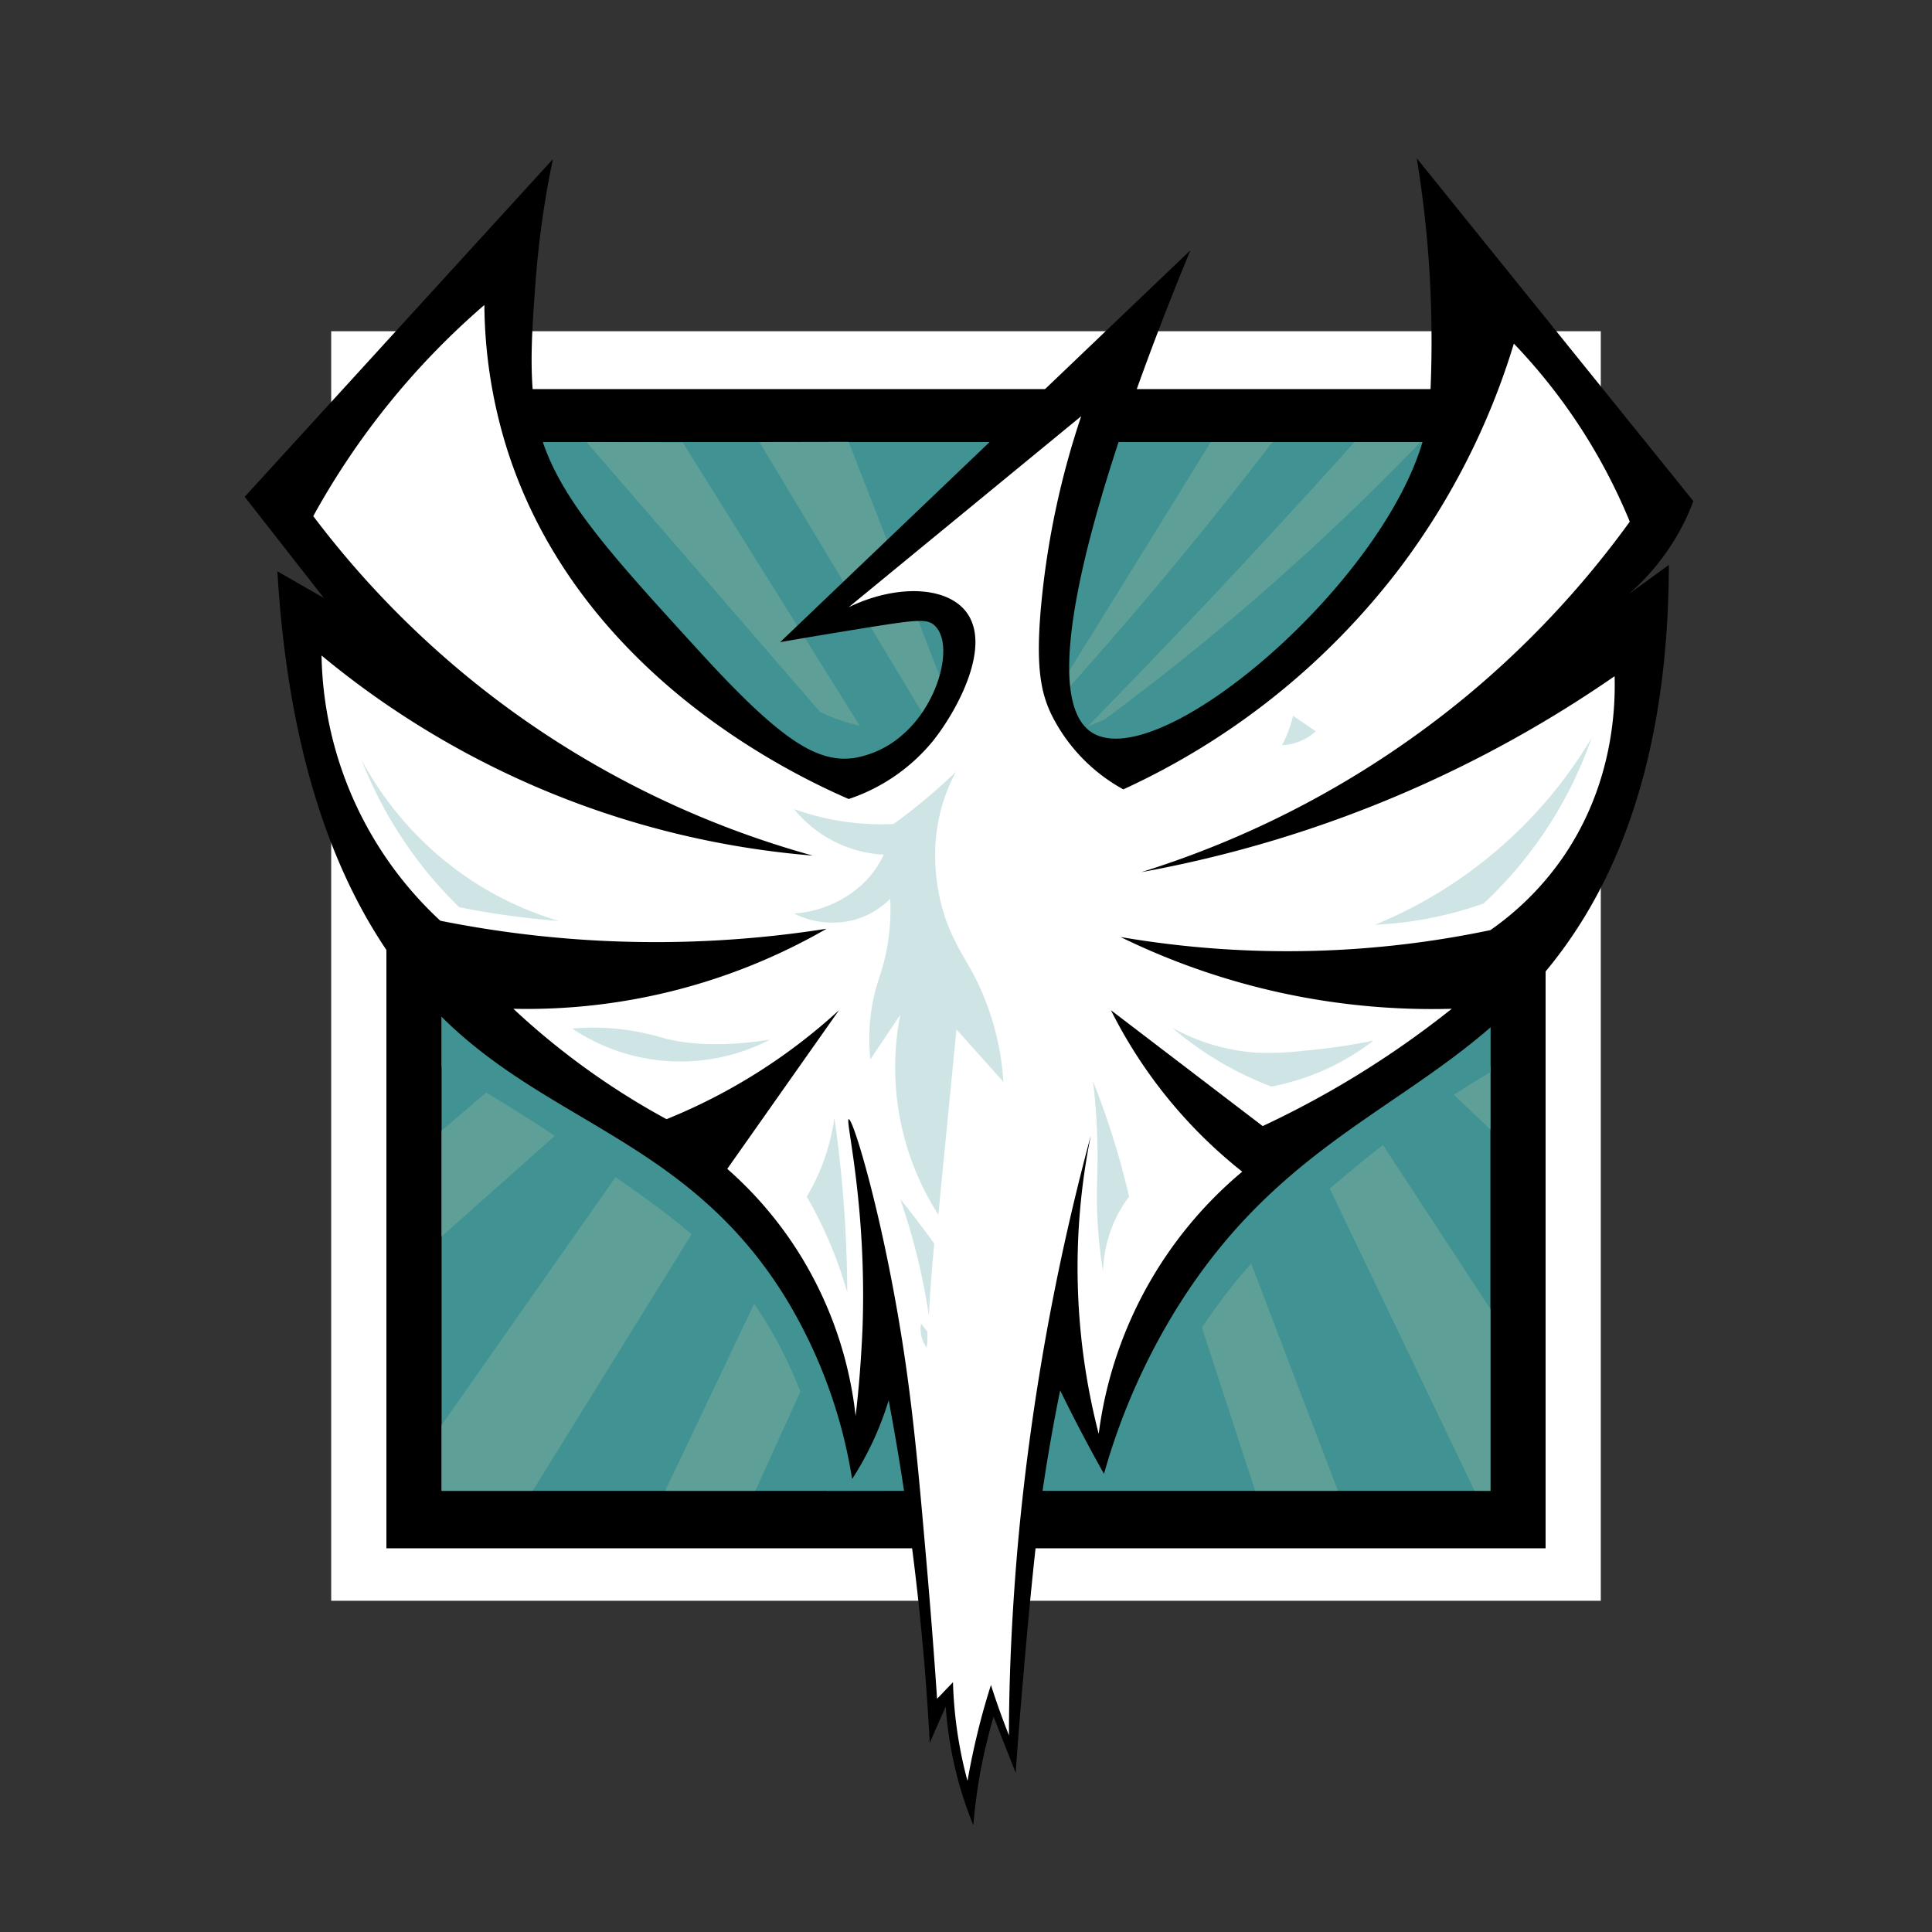 <svg xmlns="http://www.w3.org/2000/svg" viewBox="0 0 350 350">
    <rect x="0" y="0" width="350" height="350" fill="#333333" stroke="none"/>
    <path fill="#fff" d="M60 60h230v230H60z"/>
    <path d="M70 70.49h210v210H70z"/>
    <path fill="#409392" d="M80 80.08h190v190H80z"/>
    <g data-name="Stripes + PhoenixBorder">
        <path fill="#5e9f97" d="M96.5 270.08l37.42-60.41-13.59-9L80 258.17v11.91h16.5zm24 0l25.33-53.25 8.17 15.5-17.17 37.75M80 224l37.5-33.33-9.67-9.67L80 204.83V224zm26.25-143.92L162.43 145v-2.84l-38.74-62zm31.33 0l31.05 51.66 4.94-.69-19.82-51zm81.75 0q-6.76 11-13.58 22-9 14.6-18.08 29.08 11-12 22.42-25.58 10.87-13 20.42-25.5zm26.05 0q-12.62 14.07-26.12 28.42Q207 121.46 195 133.67l-1.14 1.21c9.2-6.57 18.81-13.94 28.64-22.21a454.43 454.43 0 0 0 34.83-32.58zM270 204.63l-15.96-15.2 7.55-5.57 8.41 9.39v11.38zm-2.87 65.45l-33.88-70.7 8-6.13L270 237.13v32.95h-2.87zm-24.75 0l-24.47-64.11-10.03 4.28 19.5 59.83h15z"/>
        <path d="M80 193.25c6 3.36 14.52 8.38 24.33 15.08 13.92 9.51 21.31 14.56 28 22.33 5.37 6.23 14 18.57 17.5 39.42l54.67-.08a103.37 103.37 0 0 1 11.67-27c9.1-14.78 19.79-23.63 29.5-31.67A188.2 188.2 0 0 1 270 194.24V80.08h-12.67c-11.55 13.35-21.53 23.52-28.83 30.58-5.68 5.49-11.58 10.89-20.5 15.83a84.69 84.69 0 0 1-11.36 5.24l-32.34.64a36.1 36.1 0 0 1-11-1.54c-10-3.07-16-9.87-24.33-20.17a902.956 902.956 0 0 1-23.83-30.58H80z" fill="#409392"/>
    </g>
    <circle cx="179.83" cy="183" r="42.5" fill="#fcfcfc" data-name="Background Glow"/>
    <path d="M141.33 116.33l74.33-71c-6.51 15.75-31.79 78.56-17.82 87.39C211 141 257 100.38 259 73.33c.11-1.46.39-6.75.33-13.33a203.59 203.59 0 0 0-2.67-31.33l50.11 62.11a41.57 41.57 0 0 1-2.94 6.22 42.13 42.13 0 0 1-8.83 10.67l7.33-5.33c-.09 39.5-12 61.72-23.33 74.83-19.61 22.7-45.2 27.07-65.5 59.33A117.22 117.22 0 0 0 200 267q-1.88-3.33-3.75-6.87-2.22-4.2-4.19-8.25c-.74 3.62-1.82 9.2-2.87 16.06-.39 2.54-1.67 11.11-3.62 33.56-.42 4.83-1 11.56-1.57 19.67L180 311c-.79 2.68-1.54 5.63-2.17 8.83a97.36 97.36 0 0 0-1.5 10.83 69.46 69.46 0 0 1-5-21.5l-1.4 3.15q-.76 1.73-1.5 3.44a467.69 467.69 0 0 0-3.69-39c-1.1-8-2.36-15.71-3.75-23.08a56.54 56.54 0 0 1-6.62 14.27A90.38 90.38 0 0 0 142.25 235c-16.58-26.78-40.05-31-59-47.75-14.39-12.7-30.18-36.2-33-83.75l8.42 4.83L44.33 90l55.83-61.17A171 171 0 0 0 97 51.33c-.58 7.89-1.13 15.39-.17 22.33 1.91 13.75 11.33 24.06 30.17 44.67 14.51 15.87 21.06 19.88 27.67 19a17.78 17.78 0 0 0 9.33-4.67c6.25-5.73 8.79-16.08 5.33-19.33-1.35-1.27-3.2-1.07-12 .33-4.94.8-10.33 1.68-16 2.67z"/>
    <path d="M87.75 55.25a138.95 138.95 0 0 0-31 38.25A170.1 170.1 0 0 0 93 129a170.42 170.42 0 0 0 54.25 26 159.81 159.81 0 0 1-46-10.75 159.85 159.85 0 0 1-43-25.5 67.09 67.09 0 0 0 21.52 48.05 198.94 198.94 0 0 0 30.73 3.7 199.11 199.11 0 0 0 39.25-2.25A108.75 108.75 0 0 1 93 182.75a134.9 134.9 0 0 0 27.75 20A103.86 103.86 0 0 0 152 183l-20.25 28.75A69.32 69.32 0 0 1 145 227.42a70.13 70.13 0 0 1 10 29.08c.6-4.94 1-10.2 1.25-15.75.82-22.43-3.17-37.87-2.5-38 .85-.16 6.78 19.55 10.38 44.75 1.57 11 2.52 21.89 3.75 36 .87 10 1.48 18.36 1.88 24.25l2.88-3a77.07 77.07 0 0 0 2.63 17.88c.53-3.05 1.21-6.29 2.06-9.69.68-2.71 1.42-5.27 2.19-7.69q.85 2.68 1.88 5.5.68 1.86 1.38 3.63c0-7.91.31-17.59 1.13-28.62.46-6.22 1.6-19.66 4.38-36.75a436 436 0 0 1 9.31-43.25 120.46 120.46 0 0 0 1.44 54 74.23 74.23 0 0 1 26-47.5A86.9 86.9 0 0 1 201.25 183l27.5 21c4.51-2.11 9.29-4.59 14.25-7.5a171.64 171.64 0 0 0 20-13.75 128.54 128.54 0 0 1-60-13 179 179 0 0 0 35.25 2.5A179 179 0 0 0 270 168.5a52.35 52.35 0 0 0 12.66-12.5c9.6-13.46 10-27.79 9.84-33.5a219.64 219.64 0 0 1-37.25 20.75 219.79 219.79 0 0 1-48.5 14.75 173.55 173.55 0 0 0 58.75-31.75 171.93 171.93 0 0 0 29.75-31.75 103.28 103.28 0 0 0-21-32.25 130.37 130.37 0 0 1-20.47 40.4A132 132 0 0 1 203.5 143a31.35 31.35 0 0 1-13-13.5c-2-4.13-3-9.09-1.75-21.25a151.91 151.91 0 0 1 7.12-32.85L153.75 110c8.49-4.09 17.27-3.81 21 .5 5.3 6.13-1.38 18.29-5.75 23.75a33.35 33.35 0 0 1-15.25 10.5c-10-4.36-49-22.69-61.91-63.45a89.07 89.07 0 0 1-4.09-26.05z" fill="#fff"/>
    <path d="M173.33 139.67c-2.14 2.07-4.52 4.2-7.17 6.33q-2.18 1.76-4.3 3.28a47.09 47.09 0 0 1-18-2.7 22.41 22.41 0 0 0 16.25 8.25 18.35 18.35 0 0 1-3.33 4.83 20.3 20.3 0 0 1-12.92 5.83 15.48 15.48 0 0 0 10.83 1.17 15 15 0 0 0 6.58-3.83 38.5 38.5 0 0 1-.75 9.75c-.79 3.8-1.72 5.36-2.42 9a35.55 35.55 0 0 0-.42 10.33l5.42-8.08a49.39 49.39 0 0 0 6.89 36.22l3.28-33.56 8.5 9.5a48.61 48.61 0 0 0-5-18.67c-2.15-4.21-4.58-7.27-6.14-13.08a36.15 36.15 0 0 1-1.2-10.42 31.73 31.73 0 0 1 3.83-14.17zm-90.16 24.66a75.62 75.62 0 0 1-17.67-26.66A60.66 60.66 0 0 0 84.67 159a59.7 59.7 0 0 0 16.56 7.84c-2.57-.2-5.26-.47-8.06-.84-3.54-.47-6.88-1-10-1.67zm20.5 22a35.16 35.16 0 0 0 35.83 2c-9.57 1.5-15.66.72-19.5-.33a44.28 44.28 0 0 0-12.5-1.84c-1.62 0-2.96.09-3.83.17zm42.49 30.46a38.53 38.53 0 0 0 5-14.29c.6 4.18 1.11 8.57 1.5 13.17.56 6.53.8 12.72.83 18.5a75.86 75.86 0 0 0-4.83-12.67 78.79 78.79 0 0 0-2.5-4.71zM198 195.83a113.28 113.28 0 0 1 .83 13.5c0 4.42-.26 7 0 11.83a85.05 85.05 0 0 0 1 9.17 23.85 23.85 0 0 1 2.5-10 23.07 23.07 0 0 1 2.22-3.55q-.63-2.67-1.38-5.45a150.66 150.66 0 0 0-5.17-15.5zm14.33-9.67a60.73 60.73 0 0 0 18 10.68 43.6 43.6 0 0 0 18.5-8.33 110.26 110.26 0 0 1-12.5 1.83 54.06 54.06 0 0 1-9.17.33 36.35 36.35 0 0 1-14.83-4.51zm36.84-18.66a81.81 81.81 0 0 0 39.17-33.83 74.86 74.86 0 0 1-19.55 30 68.15 68.15 0 0 1-19.61 3.85zM232.25 135a22.48 22.48 0 0 0 2-5.33l4.12 2.81a9.48 9.48 0 0 1-2 1.4 9.67 9.67 0 0 1-4.12 1.12zm-69.17 82.2q1.94 2.39 3.89 5 1.17 1.56 2.28 3.1-.26 2.61-.47 5.3-.31 3.92-.51 7.7c-.33-2.22-.75-4.54-1.25-6.92a118.57 118.57 0 0 0-3.94-14.18zm3.75 22.55l.44.56.73.92v1.47c0 .53-.08 1-.14 1.45a5.89 5.89 0 0 1-1-4.4z" fill="#cfe4e4"/>
</svg>
